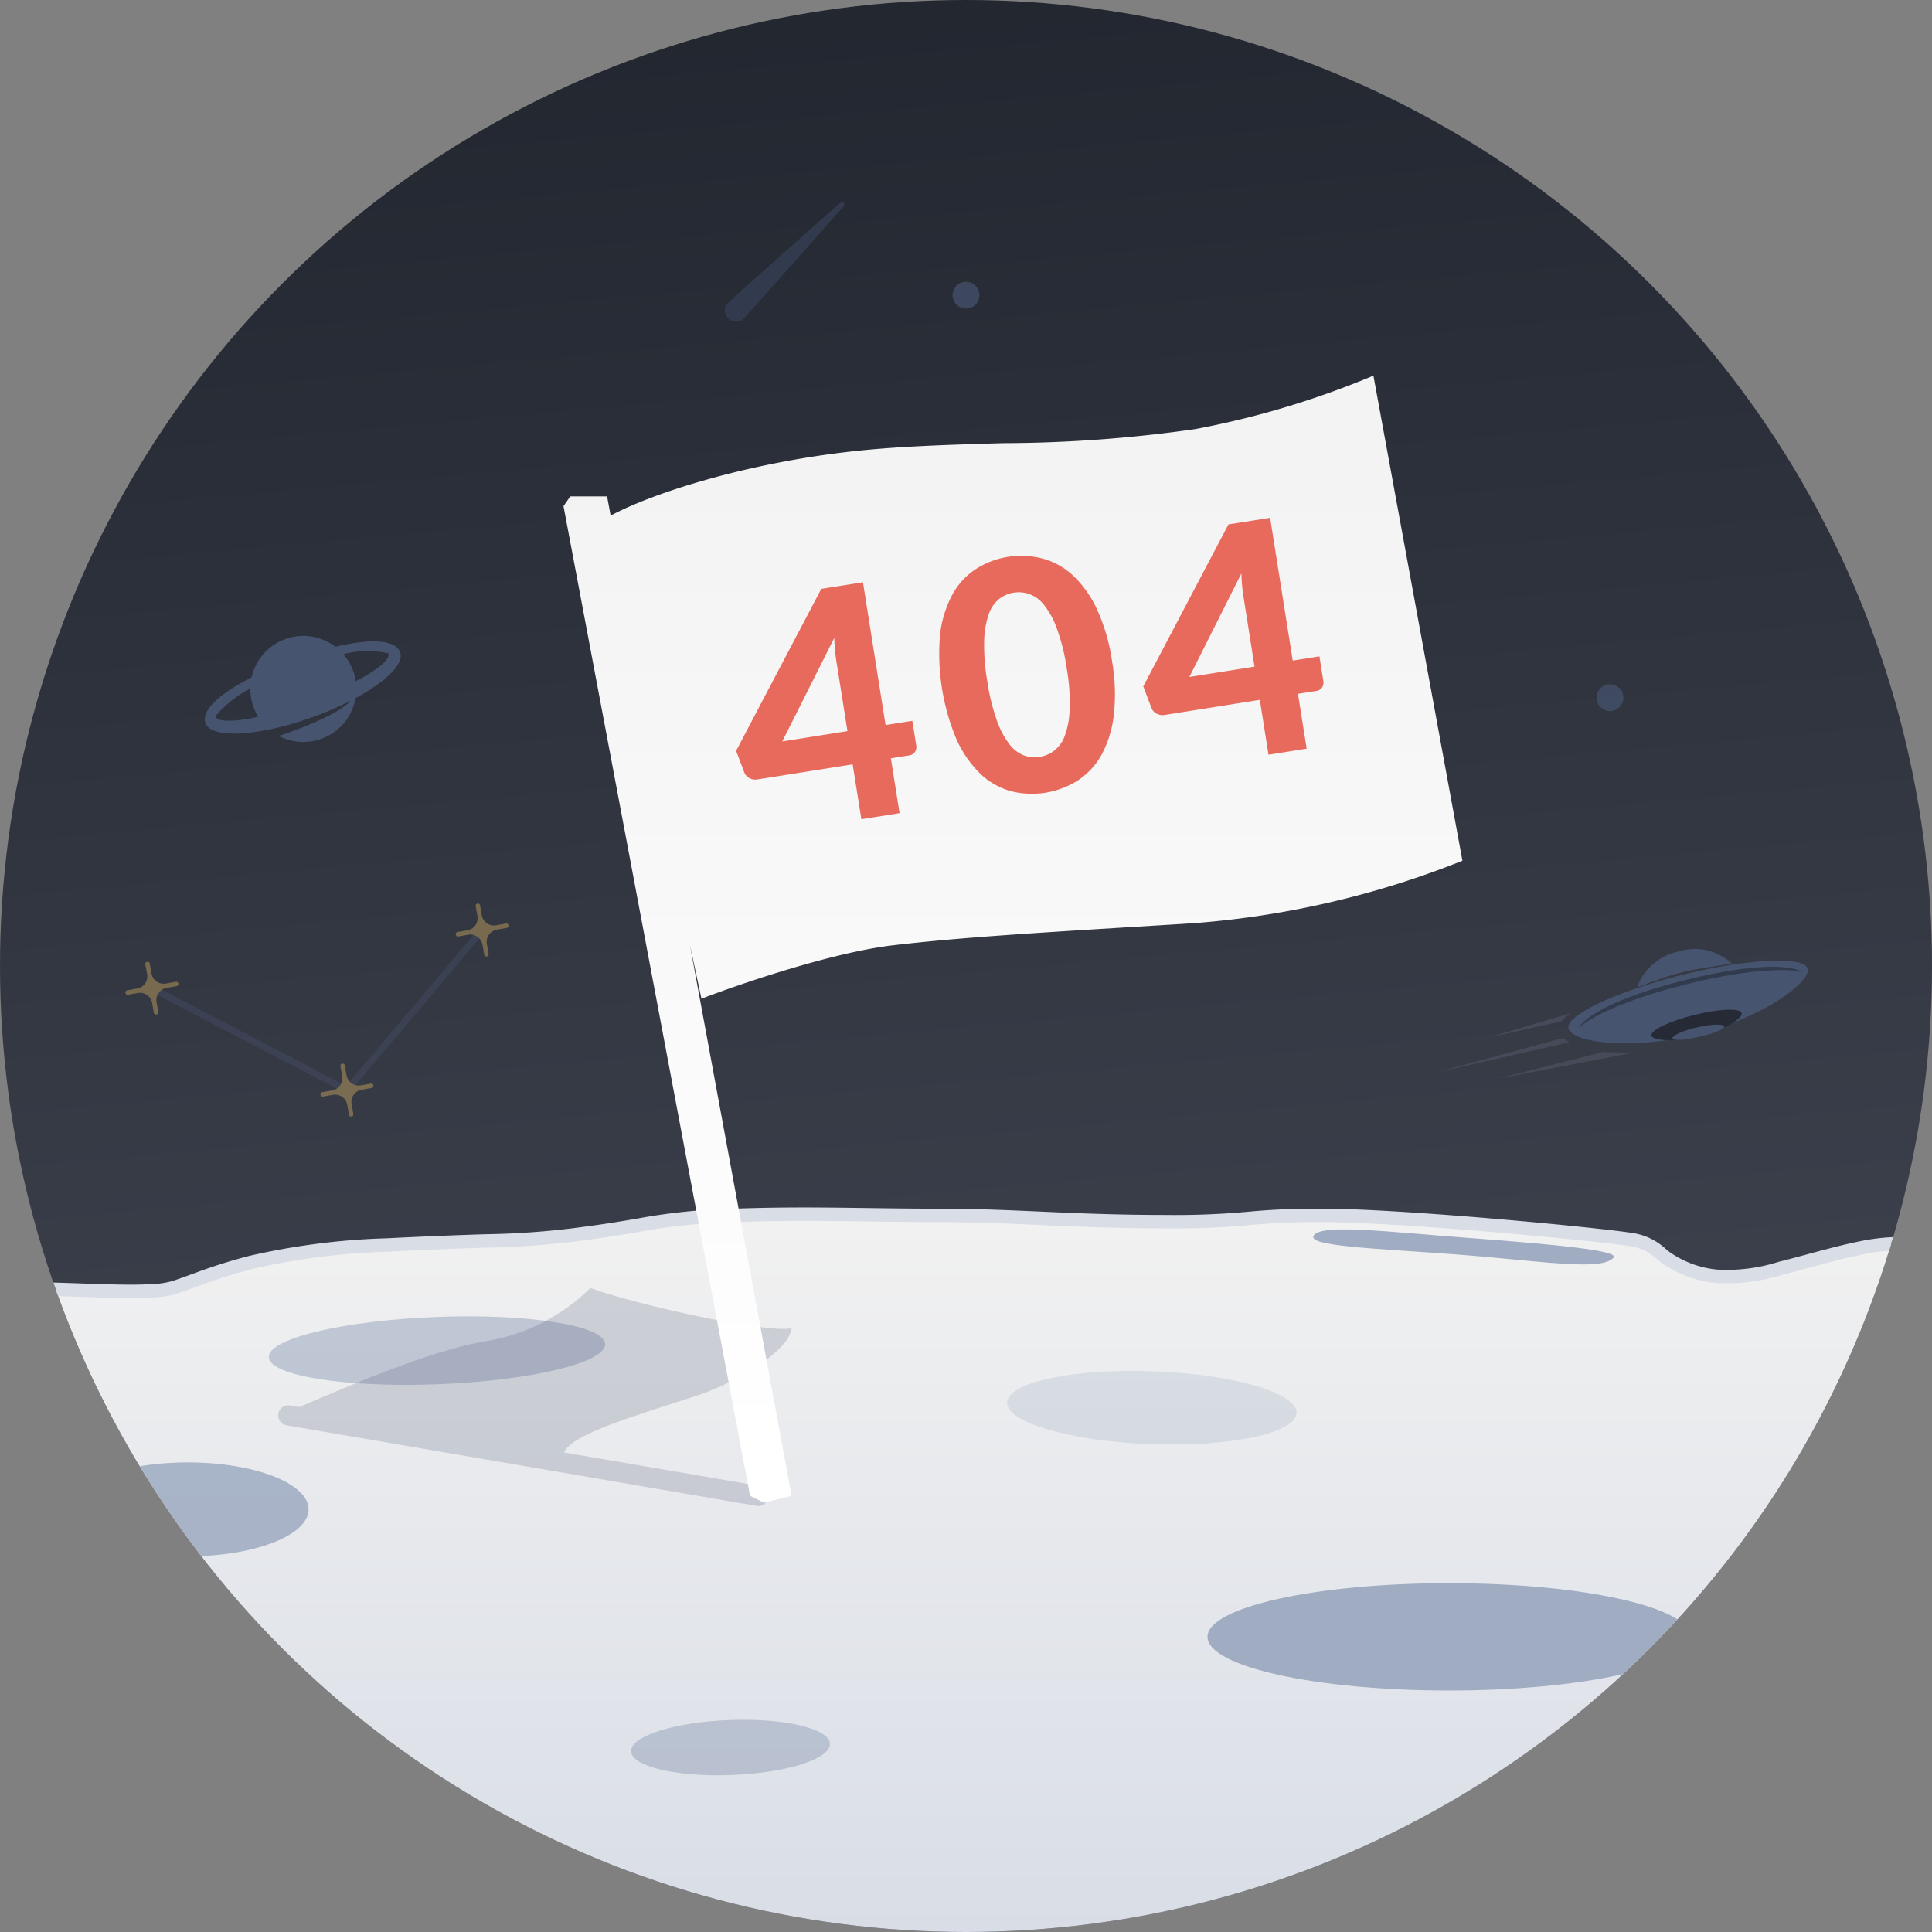 <svg xmlns="http://www.w3.org/2000/svg" xmlns:xlink="http://www.w3.org/1999/xlink" viewBox="0 0 144 144"><rect x="0" y="0" width="144" height="144" fill="#808080" stroke="none"/><defs><clipPath id="a"><circle cx="72" cy="72" r="72" fill="none"/></clipPath><linearGradient id="b" x1="64.97" y1="151.865" x2="79.119" y2="-4.858" gradientTransform="matrix(1, 0, 0, -1, 0, 146)" gradientUnits="userSpaceOnUse"><stop offset="0" stop-color="#21252e"/><stop offset="1" stop-color="#474c59"/></linearGradient><linearGradient id="c" x1="70.113" y1="55" x2="70.113" y2="0.783" gradientTransform="matrix(1, 0, 0, -1, 0, 146)" gradientUnits="userSpaceOnUse"><stop offset="0" stop-color="#f1f1f1"/><stop offset="1" stop-color="#d8dde6"/></linearGradient><linearGradient id="d" x1="75.5" y1="111" x2="75.5" y2="38.233" gradientTransform="matrix(1, 0, 0, -1, 0, 146)" gradientUnits="userSpaceOnUse"><stop offset="0" stop-color="#f3f3f3"/><stop offset="1" stop-color="#fff"/></linearGradient></defs><g clip-path="url(#a)"><circle cx="72" cy="72" r="72" fill="url(#b)"/><path d="M122.017,73.576a4.236,4.236,0,0,1,3.082-2.654,3.987,3.987,0,0,1,3.966.9c-.659.123-2.45.336-3.711.651S122.657,73.374,122.017,73.576Z" fill="#475470"/><path d="M134.73,72.2c.248,1-3.328,3.658-8.252,4.886s-9.317.61-9.579-.44c-.235-.944,3.552-2.757,8.476-3.985S134.494,71.255,134.73,72.2Z" fill="#475470"/><path d="M125.6,73.048c-5.8,1.445-7.7,2.99-7.93,3.581.519-.551,2.848-1.976,8.009-3.263s7.919-1.139,8.653-.905C133.837,72.054,131.4,71.6,125.6,73.048Z" fill="#323b4e"/><path d="M116.466,77.371l.5.312-9.949,2.264Zm3.025,1.036L111.632,80.4l10-1.922Zm-2.451-2.889-.64.6-5.514,1.236Z" fill="#a0acc2" fill-rule="evenodd" opacity="0.15" style="isolation:isolate"/><path d="M129.817,75.507c.1.384-1.287,1.257-3.146,1.721s-3.49.342-3.586-.043,1.334-1.071,3.192-1.535S129.721,75.123,129.817,75.507Z" fill="#262a35"/><path d="M128.511,76.5c.047.207-.788.529-1.853.774s-1.957.324-2,.116.777-.575,1.842-.82S128.463,76.3,128.511,76.5Z" fill="#475470"/><path d="M26.5,52.035a3.95,3.95,0,0,1-5.719,2.817c1.647-.531,4.519-1.662,5.353-2.624a24.048,24.048,0,0,1-2.772,1.2c-4.007,1.458-7.609,1.667-8.046.467-.324-.889.936-2.148,3.437-3.405a3.95,3.95,0,0,1,6.252-2.282c2.769-.664,4.5-.489,4.821.406C30.138,49.472,28.763,50.809,26.5,52.035Zm-7.252,1.391a3.93,3.93,0,0,1-.578-1.8c-.008-.105-.011-.209-.01-.312a8.753,8.753,0,0,0-2.619,2.079C16.2,53.834,17.462,53.815,19.249,53.426Zm7.269-2.647c1.615-.849,2.589-1.643,2.429-2.082a7.061,7.061,0,0,0-3.355.064A3.933,3.933,0,0,1,26.518,50.779Z" fill="#475470" fill-rule="evenodd"/><path d="M62.647,15.105a.176.176,0,0,1,.248.248c-.87.987-6.852,7.772-7.6,8.521a.86.86,0,0,1-1.167-1.167C54.875,21.957,61.66,15.975,62.647,15.105Z" fill="#323b4e"/><g opacity="0.35"><path d="M35.937,69.317,25.856,81.249,11.317,73.658" fill="none" stroke="#475470" stroke-width="0.5"/><path d="M25.373,79.472a.167.167,0,0,1,.135-.193h0a.168.168,0,0,1,.194.135l.13.739a.917.917,0,0,0,1.062.743l.738-.13a.167.167,0,0,1,.193.135h0a.167.167,0,0,1-.135.194l-.738.13a.916.916,0,0,0-.744,1.062l.13.738a.166.166,0,0,1-.135.193h0a.166.166,0,0,1-.193-.135l-.13-.738a.917.917,0,0,0-1.062-.744l-.739.13a.167.167,0,0,1-.193-.135h0a.167.167,0,0,1,.135-.193l.739-.13a.918.918,0,0,0,.744-1.062Z" fill="#f7c966" fill-rule="evenodd"/><path d="M10.834,71.882a.167.167,0,1,1,.329-.058l.13.738a.916.916,0,0,0,1.062.744l.738-.13a.167.167,0,1,1,.058.328l-.738.13a.917.917,0,0,0-.744,1.062l.13.739a.167.167,0,0,1-.328.058l-.13-.739a.916.916,0,0,0-1.062-.744l-.739.131a.167.167,0,0,1-.058-.329l.739-.13a.917.917,0,0,0,.744-1.062Z" fill="#f7c966" fill-rule="evenodd"/><path d="M35.454,67.54a.167.167,0,0,1,.329-.058l.13.739a.916.916,0,0,0,1.062.744l.739-.131a.167.167,0,0,1,.057.329l-.738.13a.916.916,0,0,0-.744,1.062l.13.738a.165.165,0,0,1-.135.193.167.167,0,0,1-.193-.135l-.13-.738a.916.916,0,0,0-1.062-.744l-.739.13a.166.166,0,1,1-.057-.328l.738-.13a.917.917,0,0,0,.744-1.062Z" fill="#f7c966" fill-rule="evenodd"/></g><path d="M72,23a1,1,0,1,0-1-1A1,1,0,0,0,72,23Zm48,30a1,1,0,1,0-1-1A1,1,0,0,0,120,53Z" fill="#475470" fill-rule="evenodd" opacity="0.7" style="isolation:isolate"/><path d="M13.021,95.953a6.925,6.925,0,0,1-1.678.257c-.726.044-1.58.048-2.513.032-.851-.014-1.76-.046-2.689-.078l-.268-.009c-1.021-.036-2.061-.07-3.061-.081a20.975,20.975,0,0,0-5.164.392,2.959,2.959,0,0,0-1.58.884,1.642,1.642,0,0,0-.152,1.739c9.1,21.646,21.58,34.264,34.831,41.462s27.211,8.949,39.26,8.949a88.641,88.641,0,0,0,38.231-9.518,69.8,69.8,0,0,0,35.877-42.539,5.7,5.7,0,0,0,.306-2.75,2.219,2.219,0,0,0-1.194-1.612,4.415,4.415,0,0,0-2.11-.374,15.064,15.064,0,0,0-2.6.346c-1.17.242-2.453.587-3.714.927-.716.193-1.424.383-2.1.552a13.279,13.279,0,0,1-4.679.6,7.85,7.85,0,0,1-3.894-1.42c-.105-.081-.207-.165-.309-.249a4.1,4.1,0,0,0-2.209-1.066c-2.457-.4-17.078-1.808-23.077-1.808a52.043,52.043,0,0,0-5.438.224l-.134.011a60.5,60.5,0,0,1-6.147.232c-3.416,0-6.226-.116-8.878-.233l-.429-.019c-2.493-.11-4.871-.215-7.5-.215-1.88,0-3.612-.023-5.3-.046-3.248-.044-6.33-.086-9.974.046a44.318,44.318,0,0,0-7.158.732c-1.045.178-2.234.382-3.945.607a61.07,61.07,0,0,1-7.494.567c-1.665.056-3.877.129-7.28.3A51.915,51.915,0,0,0,18.671,94.1a40.368,40.368,0,0,0-4.184,1.334C14,95.61,13.514,95.786,13.021,95.953Z" stroke="#d8dde6" fill="url(#c)"/><ellipse cx="108" cy="122" rx="18" ry="4" fill="#a0acc2"/><g opacity="0.88"><ellipse cx="14" cy="112.5" rx="9" ry="3.5" fill="#a0acc2"/></g><path d="M120.267,93.73c-.871,1.053-5.5.236-11.669-.227s-11.35-.612-10.656-1.451,5.5-.236,11.668.228S120.7,93.206,120.267,93.73Z" fill="#a0acc2"/><g opacity="0.6"><ellipse cx="32.569" cy="100.667" rx="12.543" ry="2.508" transform="translate(-3.92 1.354) rotate(-2.246)" fill="#a0acc2"/></g><g opacity="0.6"><ellipse cx="54.449" cy="130.251" rx="7.418" ry="2.052" transform="translate(-4.917 2.166) rotate(-2.181)" fill="#a0acc2"/></g><g opacity="0.2"><ellipse cx="85.851" cy="104.922" rx="2.718" ry="10.793" transform="translate(-22.157 186.857) rotate(-87.893)" fill="#8797b2"/></g><path d="M23.11,104.529c3.4-1.447,8.956-3.814,12.89-4.529a14.4,14.4,0,0,0,8-4c3.167,1.167,13,3.4,15,3-.167,1.667-4,4-7,5-.649.216-1.331.436-2.022.658-3.616,1.165-7.465,2.405-7.931,3.6l14.58,2.5a.75.75,0,1,1-.254,1.478l-35-6a.75.75,0,1,1,.254-1.478l.668.114Z" fill="#475470" fill-rule="evenodd" opacity="0.2" style="isolation:isolate"/><path d="M45.514,38.431c3.063-1.649,9.97-3.895,18.045-4.792,3.428-.381,7.306-.494,11.194-.608A102.5,102.5,0,0,0,89.1,31.98,65.64,65.64,0,0,0,102.366,28L109,64.154A67.591,67.591,0,0,1,89.1,68.8l-4.526.28c-7.976.491-13.241.815-18.028,1.378-4.511.531-11.388,2.875-14.263,3.981l-.862-4.011L59,111.487,56.936,112l-1.033-.513L42,37.726,42.5,37h2.75Z" fill-rule="evenodd" fill="url(#d)"/><path d="M63.164,54.494l-.811-5.121q-.065-.4-.111-.857t-.058-.975l-3.879,7.722ZM68,53.728l.293,1.849a.644.644,0,0,1-.107.478.622.622,0,0,1-.446.253L66.4,56.52l.648,4.089L64.2,61.06l-.648-4.089-7.1,1.124a.954.954,0,0,1-.6-.1.8.8,0,0,1-.387-.449l-.6-1.582,6.349-12.074,3.106-.491,1.685,10.643ZM82.885,49.28a14.2,14.2,0,0,1,.134,3.989,8.218,8.218,0,0,1-.9,2.961,5.491,5.491,0,0,1-1.772,1.933,6.387,6.387,0,0,1-5.025.8,5.427,5.427,0,0,1-2.258-1.294,8.36,8.36,0,0,1-1.763-2.54,16.51,16.51,0,0,1-1.237-7.811,8.209,8.209,0,0,1,.893-2.948A5.284,5.284,0,0,1,72.7,42.437a6.267,6.267,0,0,1,5.026-.8,5.349,5.349,0,0,1,2.282,1.291,8.11,8.11,0,0,1,1.773,2.526A14.045,14.045,0,0,1,82.885,49.28Zm-3.378.535a14.585,14.585,0,0,0-.737-2.969,6.132,6.132,0,0,0-.961-1.767,2.447,2.447,0,0,0-1.112-.808,2.394,2.394,0,0,0-2.2.349,2.518,2.518,0,0,0-.785,1.108,6.419,6.419,0,0,0-.355,1.976,15.2,15.2,0,0,0,.228,3.05,15.314,15.314,0,0,0,.728,2.983,6.409,6.409,0,0,0,.948,1.769,2.517,2.517,0,0,0,1.088.812,2.4,2.4,0,0,0,2.2-.349,2.459,2.459,0,0,0,.808-1.112,6.176,6.176,0,0,0,.367-1.978A14.615,14.615,0,0,0,79.507,49.815Zm14-.128-.81-5.12q-.064-.4-.112-.857t-.057-.975l-3.88,7.722Zm4.836-.766.293,1.849a.649.649,0,0,1-.106.479.628.628,0,0,1-.446.253l-1.34.212.648,4.089-2.845.451-.647-4.09-7.1,1.125a.963.963,0,0,1-.6-.1.8.8,0,0,1-.387-.449l-.6-1.581,6.349-12.074,3.105-.492,1.686,10.644Z" fill="#e86a5c"/></g></svg>